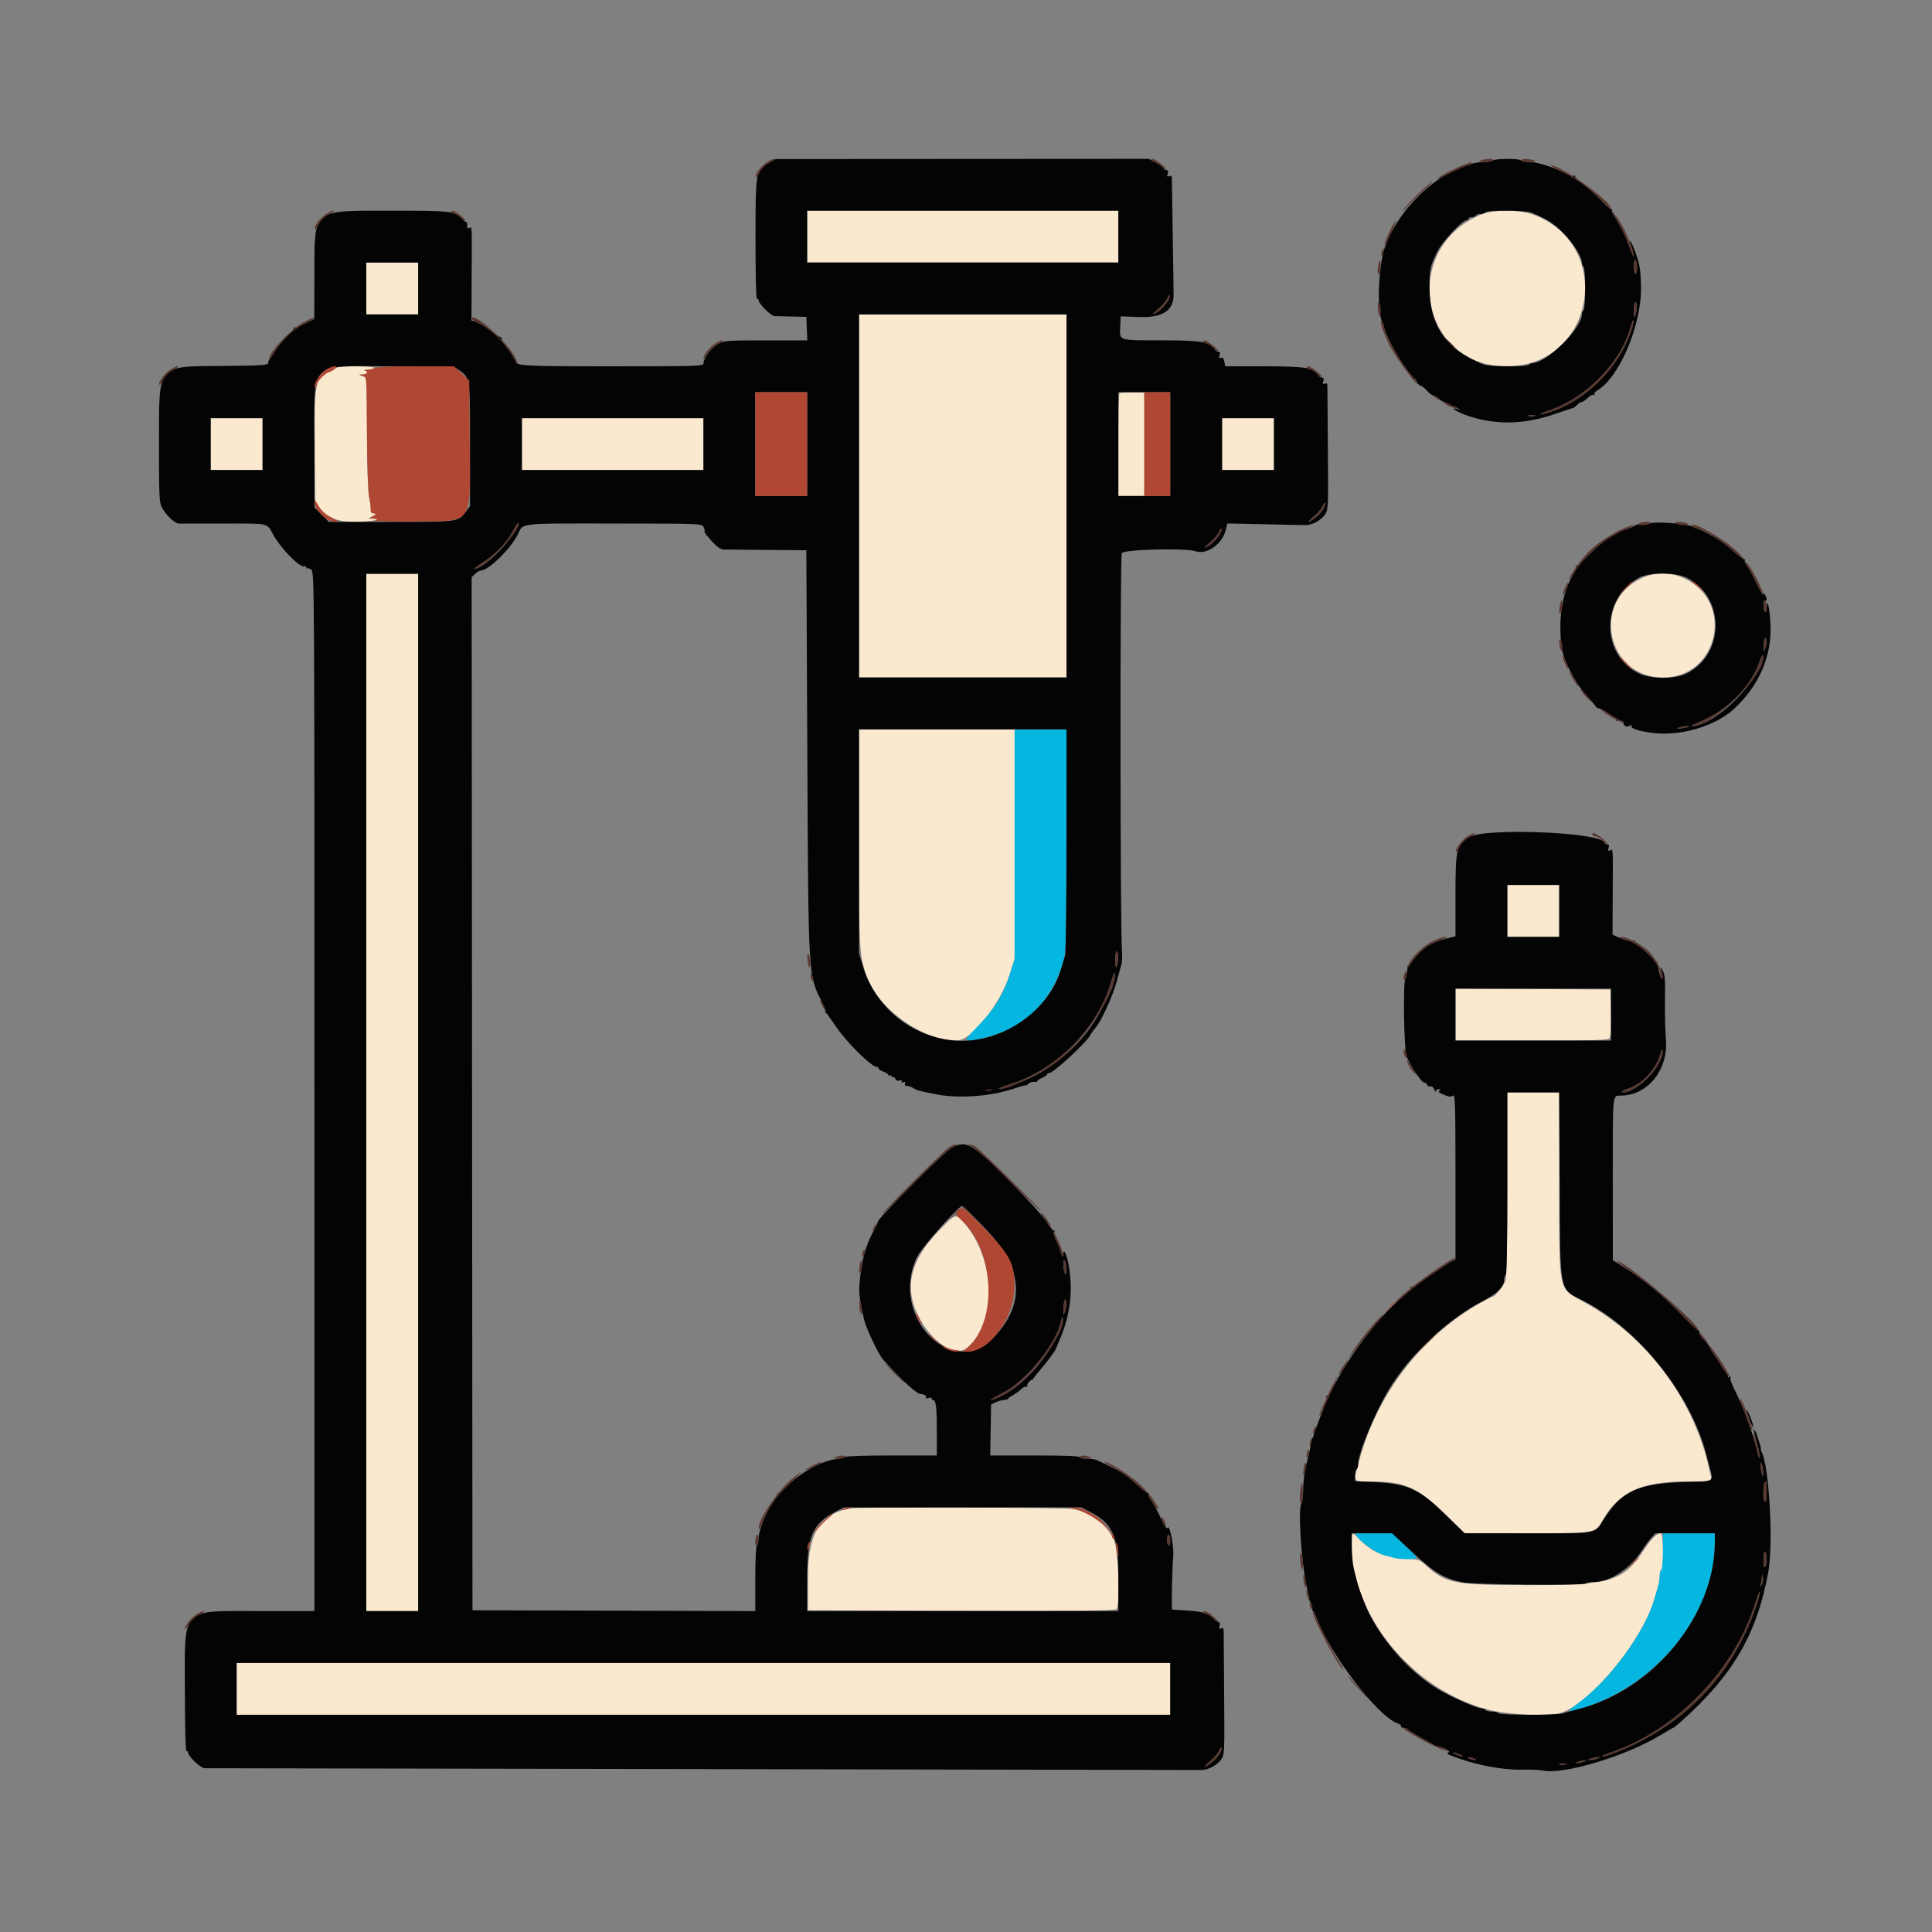 <svg id="svg" version="1.1" xmlns="http://www.w3.org/2000/svg" xmlns:xlink="http://www.w3.org/1999/xlink" width="400" height="400" viewBox="0, 0, 400,400"><rect x="0" y="0" width="400" height="400" fill="#808080" stroke="none"/><g id="svgg"><path id="path0" d="M167.114 48.993 L 167.114 54.362 199.329 54.362 L 231.544 54.362 231.544 48.993 L 231.544 43.624 199.329 43.624 L 167.114 43.624 167.114 48.993 M307.047 44.271 C 289.814 50.919,293.654 75.823,311.913 75.830 C 330.483 75.838,334.506 50.060,316.843 44.233 C 314.390 43.424,309.190 43.444,307.047 44.271 M75.839 59.732 L 75.839 65.101 81.208 65.101 L 86.577 65.101 86.577 59.732 L 86.577 54.362 81.208 54.362 L 75.839 54.362 75.839 59.732 M177.852 102.685 L 177.852 140.268 199.329 140.268 L 220.805 140.268 220.805 102.685 L 220.805 65.101 199.329 65.101 L 177.852 65.101 177.852 102.685 M69.388 76.298 C 69.135 76.551,68.633 76.856,68.273 76.978 C 65.283 77.985,65.040 79.211,65.164 92.644 L 65.268 103.912 66.212 105.149 C 67.847 107.291,69.924 108.083,73.750 108.021 C 76.883 107.971,79.714 107.478,77.349 107.394 L 76.342 107.359 77.181 106.879 C 77.995 106.414,77.986 106.348,77.097 106.242 C 76.867 106.214,76.712 105.893,76.753 105.529 C 76.795 105.164,76.654 104.035,76.440 103.020 C 76.202 101.890,76.024 97.014,75.982 90.436 C 75.897 77.055,75.980 78.223,75.084 77.863 L 74.329 77.559 75.064 77.538 C 75.998 77.511,76.373 76.946,75.591 76.742 C 75.251 76.653,75.427 76.569,76.007 76.544 C 79.225 76.403,77.582 75.849,73.933 75.844 C 70.918 75.840,69.726 75.959,69.388 76.298 M231.767 81.432 C 231.644 81.555,231.544 86.387,231.544 92.170 L 231.544 102.685 234.228 102.685 L 236.913 102.685 236.913 91.946 L 236.913 81.208 234.452 81.208 C 233.098 81.208,231.890 81.309,231.767 81.432 M43.624 91.946 L 43.624 97.315 48.993 97.315 L 54.362 97.315 54.362 91.946 L 54.362 86.577 48.993 86.577 L 43.624 86.577 43.624 91.946 M108.054 91.946 L 108.054 97.315 126.846 97.315 L 145.638 97.315 145.638 91.946 L 145.638 86.577 126.846 86.577 L 108.054 86.577 108.054 91.946 M253.020 91.946 L 253.020 97.315 258.389 97.315 L 263.758 97.315 263.758 91.946 L 263.758 86.577 258.389 86.577 L 253.020 86.577 253.020 91.946 M75.839 226.174 L 75.839 333.557 81.208 333.557 L 86.577 333.557 86.577 226.174 L 86.577 118.792 81.208 118.792 L 75.839 118.792 75.839 226.174 M339.765 119.759 C 329.346 124.761,332.768 140.251,344.295 140.265 C 355.744 140.279,359.193 124.746,348.838 119.805 C 345.862 118.384,342.662 118.368,339.765 119.759 M177.864 173.574 C 177.876 196.599,177.904 197.203,179.163 201.356 C 181.336 208.526,190.619 215.404,198.161 215.431 C 201.119 215.442,207.147 207.853,209.074 201.691 L 210.067 198.517 210.067 174.762 L 210.067 151.007 193.960 151.007 L 177.852 151.007 177.864 173.574 M312.081 188.591 L 312.081 193.960 317.450 193.960 L 322.819 193.960 322.819 188.591 L 322.819 183.221 317.450 183.221 L 312.081 183.221 312.081 188.591 M301.342 210.064 L 301.342 215.436 317.073 215.436 C 330.074 215.436,332.871 215.355,333.190 214.971 C 333.452 214.656,333.546 212.954,333.483 209.686 L 333.389 204.866 317.366 204.779 L 301.342 204.691 301.342 210.064 M312.081 245.084 C 312.081 258.287,311.966 264.338,311.700 265.134 C 311.338 266.219,309.536 268.456,309.024 268.456 C 308.892 268.456,307.676 269.089,306.321 269.863 C 294.161 276.809,285.055 288.723,281.396 302.474 C 280.176 307.057,279.965 306.709,283.977 306.723 C 290.815 306.747,293.511 307.942,299.227 313.483 L 303.319 317.450 316.106 317.450 C 330.683 317.450,330.195 317.535,331.833 314.687 C 335.174 308.873,339.896 306.711,349.257 306.711 L 354.446 306.711 354.202 305.621 C 354.068 305.021,353.834 304.002,353.683 303.356 C 350.386 289.292,340.684 276.541,328.013 269.620 C 322.518 266.619,322.819 268.040,322.819 245.084 L 322.819 226.174 317.450 226.174 L 312.081 226.174 312.081 245.084 M194.326 254.870 C 188.572 260.818,187.186 266.309,189.967 272.148 C 192.630 277.737,197.742 281.158,200.263 279.036 C 206.532 273.761,206.112 260.387,199.447 253.009 C 197.836 251.227,197.858 251.219,194.326 254.870 M175.671 312.317 C 169.514 313.771,167.282 317.637,167.282 326.846 L 167.282 333.389 198.957 333.475 C 223.542 333.541,230.743 333.469,231.127 333.150 C 231.979 332.442,231.561 320.799,230.609 318.752 C 229.172 315.658,225.748 313.079,222.214 312.426 C 220.367 312.084,177.084 311.983,175.671 312.317 M279.866 319.715 C 279.868 334.574,292.353 349.778,307.961 353.926 C 312.183 355.049,320.846 355.426,323.288 354.594 C 329.575 352.452,340.254 339.323,342.582 330.872 C 342.811 330.042,343.139 328.899,343.311 328.332 C 343.483 327.765,343.624 326.830,343.624 326.254 C 343.624 325.679,343.775 325.114,343.960 325.000 C 344.488 324.674,344.398 317.450,343.867 317.450 C 343.026 317.450,341.904 318.543,340.396 320.831 C 336.050 327.428,333.574 328.190,316.500 328.183 C 301.176 328.177,299.311 327.826,295.356 324.202 C 293.975 322.936,293.771 322.860,291.330 322.718 C 286.681 322.446,284.124 321.411,281.550 318.759 C 279.892 317.050,279.866 317.064,279.866 319.715 M48.993 349.664 L 48.993 355.034 145.638 355.034 L 242.282 355.034 242.282 349.664 L 242.282 344.295 145.638 344.295 L 48.993 344.295 48.993 349.664 " stroke="none" fill="#fae8cf" fill-rule="evenodd"></path><path id="path1" d="M210.067 174.762 L 210.067 198.517 209.074 201.691 C 207.744 205.942,205.875 208.970,202.401 212.500 C 199.069 215.885,199.171 216.015,204.173 214.755 C 212.449 212.670,218.216 206.802,220.323 198.322 C 220.687 196.855,220.784 191.808,220.793 173.742 L 220.805 151.007 215.436 151.007 L 210.067 151.007 210.067 174.762 M281.069 318.285 C 281.744 319.315,285.347 321.760,286.539 321.997 C 287.022 322.092,287.880 322.317,288.447 322.495 C 289.732 322.899,293.289 322.922,293.289 322.526 C 293.289 322.365,292.156 321.157,290.771 319.841 L 288.253 317.450 284.387 317.450 L 280.521 317.450 281.069 318.285 M344.295 321.121 C 344.295 323.207,344.150 324.882,343.960 325.000 C 343.775 325.114,343.624 325.679,343.624 326.254 C 343.624 326.830,343.483 327.765,343.311 328.332 C 343.139 328.899,342.811 330.042,342.582 330.872 C 340.658 337.856,333.341 347.829,326.479 352.822 C 324.075 354.572,324.301 354.694,327.856 353.564 C 343.353 348.640,355.033 333.876,355.033 319.211 L 355.034 317.450 349.664 317.450 L 344.295 317.450 344.295 321.121 " stroke="none" fill="#04b6e0" fill-rule="evenodd"></path><path id="path2" d="M159.228 33.705 C 156.432 35.314,156.418 35.391,156.420 49.586 C 156.421 57.230,156.543 62.017,156.734 61.899 C 156.906 61.792,157.047 61.910,157.047 62.161 C 157.047 62.822,159.654 65.434,160.331 65.451 C 160.647 65.459,162.265 65.497,163.926 65.535 L 166.946 65.604 167.045 68.037 L 167.143 70.470 158.603 70.470 C 150.404 70.470,150.007 70.500,148.657 71.221 C 147.257 71.968,145.638 74.145,145.638 75.281 C 145.638 75.795,144.139 75.839,126.824 75.839 C 107.760 75.839,106.414 75.757,106.849 74.621 C 106.971 74.303,106.900 74.212,106.651 74.366 C 106.389 74.528,106.334 74.419,106.483 74.031 C 106.604 73.714,106.577 73.534,106.422 73.629 C 106.156 73.794,103.866 70.593,103.861 70.050 C 103.860 69.912,103.708 69.771,103.523 69.736 C 103.339 69.702,102.300 69.020,101.216 68.222 C 100.131 67.423,98.877 66.678,98.429 66.565 L 97.614 66.361 97.652 57.425 C 97.701 46.031,97.748 46.964,97.145 47.195 C 96.783 47.334,96.664 47.194,96.726 46.702 C 96.773 46.324,96.661 45.983,96.477 45.944 C 96.292 45.904,95.990 45.680,95.805 45.446 C 94.446 43.719,93.689 43.624,81.207 43.624 C 64.390 43.624,65.136 43.004,65.090 57.025 L 65.061 66.048 63.151 66.992 C 62.101 67.511,61.091 67.889,60.906 67.833 C 60.721 67.776,60.669 67.828,60.789 67.948 C 60.910 68.069,60.352 68.772,59.550 69.512 C 58.747 70.252,57.597 71.638,56.993 72.593 C 56.389 73.548,55.814 74.404,55.716 74.497 C 55.617 74.589,55.537 74.891,55.537 75.168 C 55.537 75.601,54.257 75.684,46.392 75.760 C 32.263 75.898,32.951 75.079,32.913 91.821 C 32.891 101.257,32.980 103.835,33.359 104.743 C 34.000 106.275,36.103 108.385,37.013 108.408 C 37.419 108.418,41.602 108.416,46.309 108.403 C 55.830 108.378,55.244 108.250,56.521 110.620 C 58.122 113.591,62.282 117.780,63.118 117.263 C 63.286 117.159,63.423 117.260,63.423 117.486 C 63.423 117.712,63.524 117.796,63.647 117.673 C 63.771 117.549,64.148 117.698,64.486 118.004 C 65.079 118.541,65.101 122.291,65.101 226.059 L 65.101 333.557 53.868 333.557 C 37.183 333.557,38.244 332.421,38.277 350.257 C 38.292 357.895,38.422 362.688,38.613 362.570 C 38.785 362.463,38.926 362.582,38.926 362.832 C 38.926 363.607,41.573 366.108,42.378 366.094 C 43.071 366.082,246.678 366.440,248.777 366.457 C 250.158 366.468,252.064 365.431,252.858 364.237 C 253.523 363.238,253.541 362.822,253.445 350.815 C 253.391 343.999,253.348 338.088,253.351 337.678 C 253.354 337.130,253.213 336.989,252.814 337.142 C 252.383 337.307,252.318 337.202,252.501 336.628 C 252.637 336.197,252.585 335.906,252.372 335.906 C 251.928 335.906,250.474 334.484,250.583 334.156 C 250.627 334.025,250.436 334.004,250.159 334.110 C 249.883 334.216,249.466 334.146,249.234 333.953 C 249.001 333.760,247.455 333.530,245.798 333.441 C 244.141 333.352,242.747 333.267,242.701 333.251 C 242.512 333.185,242.670 324.502,242.898 322.459 C 243.139 320.295,242.121 315.185,241.691 316.399 C 241.602 316.651,240.949 315.627,240.242 314.122 C 239.534 312.616,238.649 310.995,238.274 310.519 C 237.900 310.042,237.675 309.519,237.776 309.357 C 237.877 309.194,237.781 309.060,237.563 309.060 C 237.344 309.060,236.188 308.146,234.994 307.028 C 233.585 305.710,231.919 304.573,230.253 303.793 C 228.840 303.131,227.422 302.460,227.102 302.302 C 226.781 302.143,225.838 302.013,225.005 302.013 C 224.172 302.013,223.490 301.862,223.490 301.678 C 223.490 301.462,220.187 301.342,214.253 301.342 L 205.017 301.342 205.109 296.061 L 205.201 290.780 206.087 290.356 C 206.575 290.122,207.368 289.899,207.849 289.859 C 208.331 289.819,208.725 289.694,208.725 289.581 C 208.725 289.468,209.140 289.161,209.648 288.899 C 210.155 288.637,210.920 288.080,211.347 287.661 C 211.774 287.243,212.288 287.002,212.490 287.126 C 212.691 287.251,212.760 287.198,212.644 287.009 C 212.446 286.690,213.476 285.467,213.786 285.654 C 213.863 285.700,213.892 285.679,213.850 285.607 C 213.809 285.534,214.498 284.628,215.382 283.593 C 216.952 281.754,218.602 279.529,218.644 279.195 C 218.656 279.102,218.934 278.423,219.263 277.685 C 221.633 272.368,222.261 266.980,221.159 261.421 C 220.753 259.373,220.154 258.426,220.101 259.748 C 220.076 260.380,219.967 260.252,219.635 259.200 C 219.397 258.446,218.948 257.338,218.637 256.737 C 218.327 256.136,218.167 255.398,218.282 255.097 C 218.397 254.797,218.384 254.659,218.252 254.790 C 218.120 254.922,217.406 254.087,216.664 252.934 C 215.902 251.750,212.535 248.045,208.916 244.409 C 201.182 236.639,200.078 236.009,197.032 237.635 C 195.405 238.504,180.975 253.020,181.739 253.020 C 181.819 253.020,181.444 253.813,180.905 254.782 C 179.206 257.836,178.320 261.142,177.957 265.772 C 177.800 267.776,177.940 268.884,178.885 273.154 C 179.290 274.983,181.982 280.629,182.886 281.546 C 182.978 281.640,184.111 282.845,185.403 284.226 C 187.618 286.593,189.957 288.590,190.519 288.596 C 191.235 288.603,191.930 289.016,191.741 289.322 C 191.604 289.544,191.787 289.587,192.248 289.440 C 192.645 289.314,192.928 289.336,192.878 289.488 C 192.827 289.640,192.919 289.790,193.083 289.820 C 193.793 289.952,193.950 291.075,193.955 296.057 L 193.960 301.342 184.584 301.342 C 179.427 301.342,175.126 301.474,175.027 301.634 C 174.927 301.795,174.097 301.999,173.181 302.087 C 170.486 302.346,166.094 304.660,163.446 307.216 C 162.204 308.415,161.086 309.321,160.963 309.229 C 160.839 309.136,160.803 309.150,160.882 309.260 C 160.961 309.369,160.519 310.250,159.900 311.217 C 158.359 313.628,157.047 316.972,157.047 318.494 C 157.047 319.190,156.896 319.852,156.711 319.966 C 156.506 320.093,156.376 322.767,156.376 326.867 L 156.376 333.561 127.097 333.475 L 97.819 333.389 97.734 226.440 L 97.650 119.490 98.385 118.806 C 98.789 118.429,99.321 118.121,99.567 118.121 C 101.130 118.121,105.690 113.667,107.184 110.680 C 108.423 108.205,106.903 108.376,127.507 108.395 C 145.090 108.411,145.295 108.419,145.659 109.100 C 145.862 109.479,145.951 109.866,145.858 109.959 C 145.681 110.135,146.892 111.644,148.287 112.985 C 148.729 113.411,149.409 113.765,149.797 113.773 C 150.186 113.781,154.203 113.819,158.725 113.857 L 166.946 113.926 167.146 155.705 C 167.371 202.837,167.309 201.784,170.177 207.466 C 170.712 208.528,171.035 209.398,170.894 209.401 C 170.753 209.404,170.789 209.517,170.973 209.653 C 171.158 209.788,172.064 211.028,172.987 212.408 C 175.287 215.847,180.697 221.170,181.607 220.889 C 181.757 220.843,181.879 220.964,181.879 221.158 C 181.879 221.353,182.332 221.669,182.886 221.862 C 183.440 222.055,183.893 222.358,183.893 222.536 C 183.893 222.713,184.044 222.765,184.228 222.651 C 184.413 222.537,184.564 222.612,184.564 222.819 C 184.564 223.025,184.699 223.110,184.864 223.008 C 185.029 222.906,185.258 223.065,185.372 223.362 C 185.503 223.704,185.823 223.838,186.246 223.727 C 186.670 223.616,186.832 223.684,186.690 223.914 C 186.551 224.140,186.669 224.197,187.008 224.067 C 187.389 223.922,187.494 224.005,187.363 224.346 C 187.241 224.665,187.395 224.832,187.809 224.832 C 188.157 224.832,188.739 225.038,189.103 225.290 C 189.467 225.541,190.218 225.833,190.772 225.939 C 191.326 226.045,192.469 226.282,193.314 226.467 C 198.133 227.522,204.978 227.067,210.009 225.355 C 211.333 224.905,212.416 224.614,212.416 224.708 C 212.416 224.803,212.644 224.652,212.923 224.373 C 213.202 224.094,213.731 223.923,214.098 223.994 C 214.465 224.065,214.765 223.999,214.765 223.847 C 214.765 223.695,215.218 223.384,215.772 223.154 C 216.326 222.925,216.779 222.605,216.779 222.443 C 216.779 222.280,217.002 222.148,217.276 222.148 C 218.098 222.148,224.838 215.940,225.656 214.430 C 225.906 213.968,226.441 213.213,226.845 212.752 C 228.013 211.417,230.430 206.116,231.206 203.188 C 231.597 201.711,232.034 200.120,232.178 199.651 C 232.321 199.182,232.376 198.050,232.300 197.134 C 231.916 192.526,231.872 115.238,232.253 114.525 C 232.671 113.745,245.525 113.421,247.553 114.139 C 249.768 114.925,253.028 112.671,253.734 109.868 L 254.108 108.383 261.702 108.542 C 265.878 108.629,269.726 108.711,270.254 108.723 C 271.621 108.756,273.534 107.723,274.335 106.519 C 274.999 105.520,275.018 105.104,274.922 93.096 C 274.867 86.281,274.825 80.370,274.827 79.960 C 274.831 79.412,274.689 79.270,274.290 79.424 C 273.859 79.589,273.795 79.484,273.977 78.910 C 274.140 78.396,274.065 78.188,273.716 78.188 C 273.447 78.188,273.154 77.999,273.065 77.768 C 272.455 76.185,270.449 75.839,261.873 75.839 L 253.674 75.839 253.478 74.857 C 253.339 74.160,253.135 73.931,252.777 74.069 C 252.387 74.218,252.324 74.098,252.501 73.541 C 252.664 73.027,252.589 72.819,252.240 72.819 C 251.970 72.819,251.677 72.630,251.588 72.399 C 250.984 70.830,248.949 70.470,240.656 70.465 C 231.394 70.459,231.800 70.588,231.930 67.696 L 232.029 65.494 235.760 65.635 C 240.773 65.825,243.087 64.281,242.983 60.817 C 242.955 59.886,242.682 41.668,242.624 36.839 C 242.620 36.447,242.444 36.329,242.075 36.471 C 241.644 36.636,241.580 36.531,241.762 35.957 C 241.926 35.443,241.850 35.235,241.501 35.235 C 241.232 35.235,240.939 35.046,240.850 34.815 C 240.761 34.585,240.051 34.056,239.272 33.641 L 237.856 32.886 199.213 32.909 L 160.570 32.932 159.228 33.705 M309.060 33.221 C 308.784 33.400,308.016 33.549,307.354 33.552 C 299.917 33.584,289.915 42.129,286.726 51.174 C 285.348 55.085,285.028 64.512,286.200 66.701 C 286.407 67.088,286.577 67.597,286.577 67.832 C 286.577 68.746,289.681 74.573,291.087 76.300 C 291.904 77.302,292.469 78.237,292.343 78.377 C 292.217 78.517,292.302 78.523,292.532 78.391 C 292.795 78.239,293.095 78.469,293.341 79.008 C 293.556 79.480,293.909 79.866,294.126 79.866 C 294.343 79.866,294.924 80.319,295.417 80.872 C 295.910 81.426,296.517 81.879,296.766 81.879 C 297.014 81.879,297.584 82.219,298.032 82.634 C 298.480 83.049,299.069 83.389,299.340 83.389 C 299.611 83.389,299.796 83.573,299.752 83.797 C 299.708 84.023,299.882 84.124,300.144 84.023 C 300.403 83.924,301.043 84.085,301.566 84.383 C 302.427 84.873,302.439 84.903,301.694 84.700 C 299.895 84.209,301.855 85.412,304.027 86.131 C 309.802 88.042,315.586 87.903,321.980 85.700 C 323.826 85.064,325.487 84.510,325.671 84.469 C 325.856 84.429,326.251 84.132,326.549 83.809 C 326.848 83.486,327.270 83.221,327.487 83.221 C 327.705 83.221,328.263 82.841,328.728 82.376 C 329.193 81.911,329.738 81.633,329.939 81.757 C 330.140 81.881,330.211 81.831,330.097 81.646 C 329.982 81.461,330.223 81.118,330.632 80.884 C 335.271 78.228,339.942 67.170,339.753 59.288 C 339.664 55.572,339.455 54.442,338.317 51.510 C 337.589 49.634,337.109 49.185,337.738 50.968 C 338.022 51.774,338.246 52.679,338.235 52.978 C 338.225 53.278,337.872 52.542,337.452 51.342 C 336.653 49.058,335.397 46.488,334.264 44.820 C 333.896 44.277,333.671 43.711,333.764 43.561 C 333.856 43.411,333.758 43.289,333.544 43.289 C 333.331 43.289,332.484 42.541,331.662 41.626 C 330.840 40.712,329.231 39.258,328.087 38.394 C 326.943 37.531,326.048 36.682,326.099 36.508 C 326.150 36.334,326.042 36.284,325.859 36.397 C 325.676 36.510,324.883 36.275,324.098 35.874 C 321.529 34.563,318.323 33.557,316.716 33.557 C 315.849 33.557,315.047 33.406,314.933 33.221 C 314.667 32.791,309.726 32.791,309.060 33.221 M231.544 48.993 L 231.544 54.362 199.329 54.362 L 167.114 54.362 167.114 48.993 L 167.114 43.624 199.329 43.624 L 231.544 43.624 231.544 48.993 M317.014 44.007 C 320.218 45.315,321.621 46.205,323.604 48.188 C 325.711 50.295,327.517 53.165,327.517 54.408 C 327.517 54.730,327.668 55.087,327.852 55.201 C 328.048 55.322,328.188 57.212,328.188 59.732 C 328.188 62.251,328.048 64.141,327.852 64.262 C 327.668 64.376,327.517 64.757,327.517 65.109 C 327.517 67.940,320.192 75.168,317.323 75.168 C 317.045 75.168,316.725 75.319,316.611 75.503 C 316.323 75.968,308.318 75.932,307.147 75.461 C 299.397 72.340,295.973 67.442,295.973 59.473 C 295.973 55.659,296.071 55.213,297.609 52.040 C 298.525 50.147,302.717 45.638,303.558 45.638 C 303.816 45.638,304.027 45.487,304.027 45.302 C 304.027 45.117,304.320 44.966,304.678 44.966 C 305.036 44.966,305.423 44.815,305.537 44.631 C 305.651 44.446,306.104 44.295,306.544 44.295 C 306.983 44.295,307.436 44.144,307.550 43.960 C 307.840 43.491,315.847 43.531,317.014 44.007 M338.926 55.389 C 338.926 56.116,338.775 56.711,338.591 56.711 C 338.406 56.711,338.255 56.023,338.255 55.182 C 338.255 54.247,338.386 53.732,338.591 53.859 C 338.775 53.973,338.926 54.662,338.926 55.389 M86.577 59.732 L 86.577 65.101 81.208 65.101 L 75.839 65.101 75.839 59.732 L 75.839 54.362 81.208 54.362 L 86.577 54.362 86.577 59.732 M241.670 62.487 C 241.292 63.100,240.526 63.938,239.968 64.351 C 238.368 65.533,238.324 65.225,239.900 63.877 C 240.686 63.204,241.472 62.277,241.647 61.817 C 241.822 61.357,242.054 61.069,242.162 61.177 C 242.270 61.286,242.049 61.875,241.670 62.487 M338.628 65.112 C 338.337 65.841,338.295 65.757,338.276 64.402 C 338.265 63.556,338.368 62.748,338.507 62.608 C 338.900 62.208,338.996 64.190,338.628 65.112 M220.805 102.685 L 220.805 140.268 199.329 140.268 L 177.852 140.268 177.852 102.685 L 177.852 65.101 199.329 65.101 L 220.805 65.101 220.805 102.685 M337.427 69.298 C 334.627 76.737,327.848 83.216,320.574 85.405 C 318.379 86.066,318.344 85.771,320.532 85.055 C 328.368 82.491,335.737 74.960,337.640 67.572 C 337.871 66.674,338.111 66.182,338.173 66.479 C 338.235 66.775,337.899 68.044,337.427 69.298 M95.001 76.589 C 97.358 78.331,97.315 78.045,97.315 92.122 L 97.315 104.802 96.459 105.925 C 94.819 108.075,94.976 108.054,80.880 108.054 L 68.103 108.054 66.602 106.552 L 65.101 105.051 65.102 92.207 C 65.104 74.265,63.542 75.842,81.306 75.840 C 93.906 75.839,93.993 75.844,95.001 76.589 M167.114 91.946 L 167.114 102.685 161.745 102.685 L 156.376 102.685 156.376 91.946 L 156.376 81.208 161.745 81.208 L 167.114 81.208 167.114 91.946 M242.282 91.946 L 242.282 102.685 236.913 102.685 L 231.544 102.685 231.544 91.946 L 231.544 81.208 236.913 81.208 L 242.282 81.208 242.282 91.946 M317.701 86.137 C 317.378 86.222,316.850 86.222,316.527 86.137 C 316.204 86.053,316.468 85.984,317.114 85.984 C 317.760 85.984,318.024 86.053,317.701 86.137 M54.362 91.946 L 54.362 97.315 48.993 97.315 L 43.624 97.315 43.624 91.946 L 43.624 86.577 48.993 86.577 L 54.362 86.577 54.362 91.946 M145.638 91.946 L 145.638 97.315 126.846 97.315 L 108.054 97.315 108.054 91.946 L 108.054 86.577 126.846 86.577 L 145.638 86.577 145.638 91.946 M263.758 91.946 L 263.758 97.315 258.389 97.315 L 253.020 97.315 253.020 91.946 L 253.020 86.577 258.389 86.577 L 263.758 86.577 263.758 91.946 M274.038 105.283 C 273.758 105.824,273.002 106.668,272.358 107.160 C 270.630 108.478,270.459 108.246,272.114 106.830 C 272.901 106.157,273.687 105.230,273.862 104.770 C 274.037 104.310,274.262 104.016,274.363 104.117 C 274.464 104.218,274.317 104.742,274.038 105.283 M106.493 110.101 C 104.842 113.137,99.850 117.785,98.242 117.785 C 98.071 117.785,99.067 117.025,100.456 116.096 C 103.075 114.344,104.980 112.263,106.380 109.626 C 106.828 108.781,107.252 108.147,107.322 108.217 C 107.392 108.287,107.019 109.135,106.493 110.101 M341.497 108.419 C 341.158 108.624,340.365 108.731,339.735 108.658 C 339.106 108.584,338.591 108.621,338.591 108.739 C 338.591 108.994,335.923 109.895,335.322 109.843 C 335.094 109.824,334.969 109.908,335.045 110.032 C 335.122 110.156,334.382 110.677,333.401 111.190 C 332.397 111.716,330.505 113.267,329.072 114.740 C 327.673 116.178,326.424 117.263,326.297 117.151 C 326.170 117.038,326.159 117.108,326.271 117.306 C 326.383 117.503,326.171 118.166,325.799 118.778 C 323.481 122.588,322.603 127.782,323.271 133.725 C 323.588 136.546,326.006 141.301,328.523 144.052 C 329.354 144.960,330.154 145.914,330.302 146.173 C 330.450 146.432,330.752 146.648,330.973 146.653 C 331.665 146.668,334.896 148.883,334.640 149.167 C 334.506 149.315,334.584 149.329,334.813 149.197 C 335.042 149.065,335.495 149.112,335.819 149.300 C 336.144 149.489,336.290 149.649,336.144 149.654 C 335.999 149.660,336.074 149.875,336.312 150.132 C 336.633 150.479,336.919 150.510,337.416 150.254 C 337.785 150.064,337.975 150.029,337.838 150.176 C 337.352 150.695,338.794 151.259,341.708 151.690 C 347.632 152.565,355.023 150.454,359.046 146.739 C 364.097 142.073,366.758 136.042,366.573 129.675 C 366.477 126.377,365.842 123.202,365.793 125.775 C 365.764 127.271,365.101 126.812,365.101 125.296 C 365.101 124.598,365.237 124.206,365.436 124.329 C 365.863 124.593,365.863 123.815,365.436 123.154 C 365.147 122.707,365.109 122.707,365.097 123.154 C 365.089 123.431,364.489 122.406,363.764 120.877 C 363.039 119.348,362.139 117.707,361.764 117.230 C 361.390 116.754,361.165 116.231,361.266 116.068 C 361.367 115.905,361.271 115.772,361.052 115.772 C 360.834 115.772,359.716 114.892,358.567 113.818 C 356.756 112.124,353.391 110.121,350.503 109.019 C 348.706 108.333,342.343 107.909,341.497 108.419 M252.409 110.809 C 252.030 111.422,251.264 112.260,250.706 112.673 C 249.107 113.855,249.062 113.548,250.638 112.199 C 251.424 111.526,252.211 110.599,252.385 110.139 C 252.560 109.679,252.792 109.391,252.900 109.500 C 253.008 109.608,252.787 110.197,252.409 110.809 M86.577 226.174 L 86.577 333.557 81.208 333.557 L 75.839 333.557 75.839 226.174 L 75.839 118.792 81.208 118.792 L 86.577 118.792 86.577 226.174 M349.182 119.600 C 357.188 123.505,357.191 135.449,349.187 139.437 C 346.740 140.657,341.852 140.648,339.304 139.419 C 331.368 135.590,331.416 123.817,339.385 119.597 C 341.509 118.472,346.873 118.474,349.182 119.600 M365.473 134.241 C 365.151 135.047,365.143 135.042,365.122 134.004 C 365.093 132.534,365.564 131.366,365.703 132.563 C 365.758 133.032,365.654 133.787,365.473 134.241 M363.973 138.673 C 361.343 144.117,353.953 150.397,350.258 150.328 C 350.024 150.323,350.708 149.959,351.779 149.519 C 357.639 147.110,362.435 142.305,364.306 136.971 C 364.651 135.988,364.982 135.421,365.041 135.711 C 365.101 136.001,364.620 137.334,363.973 138.673 M349.636 150.459 C 349.560 150.527,348.893 150.674,348.154 150.786 C 347.219 150.929,347.015 150.899,347.483 150.687 C 348.127 150.395,349.925 150.205,349.636 150.459 M220.805 173.943 C 220.805 186.558,220.670 197.318,220.505 197.853 C 220.339 198.388,219.950 199.685,219.640 200.736 C 217.606 207.637,210.917 213.464,203.188 215.071 C 192.716 217.247,181.906 210.666,178.681 200.150 L 177.852 197.449 177.852 174.228 L 177.852 151.007 199.329 151.007 L 220.805 151.007 220.805 173.943 M304.228 173.293 C 301.540 174.861,301.342 175.685,301.342 185.347 L 301.342 193.830 298.951 194.451 C 296.291 195.141,294.402 196.392,292.747 198.563 C 292.161 199.331,291.628 199.906,291.562 199.841 C 291.497 199.776,291.408 200.199,291.366 200.781 C 291.324 201.363,291.129 202.227,290.933 202.700 C 290.470 203.818,290.677 216.812,291.186 218.585 C 291.642 220.173,294.291 224.161,294.890 224.161 C 295.128 224.161,295.406 224.378,295.508 224.643 C 295.610 224.908,295.906 225.044,296.167 224.944 C 296.455 224.833,296.764 225.071,296.956 225.552 C 297.130 225.987,297.282 226.154,297.294 225.923 C 297.306 225.692,297.580 225.506,297.903 225.508 C 298.329 225.512,298.373 225.588,298.064 225.784 C 297.752 225.982,297.842 226.152,298.400 226.420 C 299.816 227.099,300.419 227.194,300.881 226.810 C 301.271 226.487,301.342 229.074,301.342 243.574 L 301.342 260.721 300.419 261.200 C 299.912 261.464,297.883 262.811,295.910 264.194 C 293.937 265.576,292.214 266.610,292.081 266.491 C 291.948 266.372,291.933 266.440,292.048 266.642 C 292.163 266.844,291.345 267.750,290.230 268.656 C 285.903 272.170,279.921 279.851,276.573 286.190 C 275.679 287.882,274.839 289.156,274.705 289.022 C 274.571 288.888,274.546 289.001,274.651 289.273 C 274.755 289.544,274.334 290.974,273.716 292.450 C 273.098 293.927,272.387 295.842,272.135 296.707 C 271.884 297.571,271.559 298.205,271.413 298.115 C 271.268 298.025,271.234 298.174,271.338 298.445 C 271.442 298.716,271.302 299.818,271.027 300.895 C 270.094 304.549,269.799 306.422,269.799 308.683 C 269.799 309.924,269.640 311.098,269.446 311.293 C 268.711 312.027,269.396 323.275,270.474 328.188 C 270.697 329.203,270.901 330.336,270.926 330.705 C 270.952 331.074,271.101 331.469,271.258 331.584 C 271.414 331.698,271.565 332.189,271.593 332.674 C 271.621 333.159,271.737 333.557,271.850 333.557 C 271.964 333.557,272.326 334.274,272.655 335.151 C 275.454 342.604,285.285 355.375,289.302 356.776 C 289.833 356.961,290.183 357.249,290.080 357.415 C 289.978 357.582,290.195 357.718,290.564 357.718 C 290.934 357.718,291.324 357.861,291.431 358.035 C 291.539 358.209,292.793 358.991,294.219 359.772 C 295.645 360.554,296.888 361.280,296.980 361.385 C 297.072 361.491,297.299 361.580,297.483 361.583 C 298.470 361.599,300.382 362.515,299.966 362.773 C 299.416 363.113,299.431 363.124,301.510 363.885 C 305.872 365.484,311.253 366.475,315.101 366.389 C 316.854 366.350,318.742 366.424,319.295 366.554 C 323.503 367.539,336.517 363.655,343.779 359.247 C 345.164 358.406,346.366 357.718,346.449 357.718 C 346.533 357.718,347.238 357.152,348.015 356.460 C 358.816 346.842,363.797 338.283,366.129 325.336 C 367.175 319.529,366.276 303.494,364.743 300.630 C 364.558 300.284,364.480 300.000,364.571 300.000 C 364.661 300.000,364.521 299.394,364.260 298.653 C 363.999 297.912,363.765 297.195,363.741 297.059 C 363.670 296.653,363.108 295.784,363.097 296.063 C 363.092 296.205,363.395 297.471,363.772 298.875 C 364.148 300.280,364.399 301.599,364.330 301.806 C 364.260 302.012,364.006 301.351,363.766 300.336 C 362.854 296.488,360.942 291.310,359.047 287.558 C 358.488 286.450,358.135 285.375,358.262 285.170 C 358.413 284.926,358.339 284.891,358.049 285.070 C 357.723 285.271,357.663 285.191,357.825 284.769 C 357.947 284.452,357.911 284.277,357.746 284.379 C 357.581 284.481,357.029 283.847,356.520 282.970 C 356.010 282.093,355.253 280.923,354.836 280.369 C 354.420 279.815,354.030 279.161,353.969 278.915 C 353.909 278.669,353.357 277.955,352.743 277.330 C 352.130 276.704,351.723 276.037,351.840 275.847 C 351.957 275.658,351.898 275.503,351.709 275.503 C 351.520 275.503,350.038 274.121,348.417 272.432 C 344.692 268.551,340.586 265.115,336.845 262.751 L 333.926 260.906 333.909 244.407 C 333.891 226.055,333.818 226.848,335.522 226.841 C 341.215 226.817,345.498 221.416,344.900 215.014 C 344.758 213.493,344.675 209.908,344.715 207.047 C 344.779 202.552,344.706 201.709,344.185 200.839 C 343.853 200.285,343.686 200.134,343.814 200.503 C 344.292 201.886,344.394 202.785,344.047 202.571 C 343.732 202.376,343.351 201.036,343.203 199.605 C 343.171 199.295,343.060 199.068,342.957 199.101 C 342.854 199.134,342.186 198.515,341.472 197.726 C 340.758 196.937,339.751 196.041,339.233 195.735 C 338.715 195.429,338.382 195.032,338.493 194.853 C 338.605 194.671,338.520 194.635,338.300 194.771 C 337.901 195.018,336.041 194.561,334.628 193.869 L 333.854 193.490 333.895 185.419 C 333.947 174.995,333.996 175.820,333.351 176.068 C 332.920 176.233,332.855 176.128,333.038 175.554 C 333.201 175.040,333.125 174.832,332.777 174.832 C 332.507 174.832,332.214 174.643,332.125 174.413 C 331.310 172.294,307.574 171.342,304.228 173.293 M322.819 188.591 L 322.819 193.960 317.450 193.960 L 312.081 193.960 312.081 188.591 L 312.081 183.221 317.450 183.221 L 322.819 183.221 322.819 188.591 M231.510 198.070 C 231.442 200.280,230.942 200.975,230.906 198.909 C 230.887 197.824,231.019 196.980,231.208 196.980 C 231.393 196.980,231.529 197.471,231.510 198.070 M230.180 204.106 C 227.297 212.299,221.811 218.717,214.343 222.635 C 211.587 224.081,207.152 225.720,206.840 225.408 C 206.750 225.318,207.703 224.930,208.959 224.545 C 218.696 221.566,227.365 212.814,230.059 203.243 C 230.414 201.981,230.753 201.186,230.812 201.476 C 230.871 201.766,230.587 202.949,230.180 204.106 M333.557 210.067 L 333.557 215.436 317.450 215.436 L 301.342 215.436 301.342 210.067 L 301.342 204.698 317.450 204.698 L 333.557 204.698 333.557 210.067 M343.531 219.898 C 342.117 222.986,337.530 226.662,335.809 226.086 C 335.585 226.011,336.191 225.688,337.154 225.367 C 340.206 224.353,343.083 221.159,343.832 217.953 C 343.995 217.254,344.110 217.126,344.206 217.534 C 344.282 217.857,343.978 218.920,343.531 219.898 M205.285 225.735 C 204.962 225.819,204.434 225.819,204.111 225.735 C 203.788 225.650,204.052 225.581,204.698 225.581 C 205.344 225.581,205.608 225.650,205.285 225.735 M322.909 245.050 C 323.033 268.182,322.731 266.701,327.852 269.331 C 339.300 275.211,350.030 288.642,353.289 301.174 C 353.481 301.913,353.801 303.138,354.000 303.898 C 354.765 306.813,355.013 306.661,349.245 306.820 C 339.260 307.096,335.777 308.653,332.086 314.492 C 330.088 317.651,331.163 317.450,316.284 317.446 L 303.188 317.442 299.313 313.641 C 293.716 308.151,291.474 307.154,283.977 306.821 L 280.537 306.668 280.537 305.535 C 280.537 304.912,280.688 304.309,280.872 304.195 C 281.057 304.081,281.208 303.592,281.208 303.108 C 281.208 300.860,284.522 292.785,287.511 287.752 C 291.732 280.642,299.815 273.024,307.047 269.340 C 309.899 267.887,311.409 266.401,311.409 265.049 C 311.409 264.546,311.560 264.040,311.745 263.926 C 311.962 263.792,312.081 257.099,312.081 244.947 L 312.081 226.174 317.444 226.174 L 322.808 226.174 322.909 245.050 M203.581 253.943 C 211.712 262.229,212.501 269.478,206.047 276.577 C 197.380 286.111,183.988 272.655,189.842 260.295 C 190.767 258.342,198.442 249.664,199.245 249.664 C 199.321 249.664,201.273 251.590,203.581 253.943 M220.777 262.919 C 220.762 263.974,220.696 264.118,220.470 263.591 C 220.049 262.611,220.049 260.423,220.470 261.074 C 220.649 261.351,220.787 262.181,220.777 262.919 M220.507 271.488 C 220.179 272.310,220.177 272.309,220.160 271.309 C 220.133 269.680,220.607 268.312,220.737 269.643 C 220.792 270.203,220.689 271.033,220.507 271.488 M219.351 275.494 C 217.245 280.710,211.934 286.757,207.605 288.870 C 206.345 289.486,205.251 289.926,205.174 289.850 C 205.098 289.773,206.169 289.135,207.554 288.432 C 212.493 285.925,218.694 278.292,219.693 273.490 C 219.828 272.836,219.990 272.567,220.056 272.884 C 220.122 273.196,219.805 274.371,219.351 275.494 M362.186 293.844 C 362.570 294.888,362.935 295.591,362.997 295.406 C 363.112 295.061,361.880 291.946,361.628 291.946 C 361.550 291.946,361.801 292.800,362.186 293.844 M365.044 304.866 C 365.034 305.847,365.027 305.852,364.765 305.034 C 364.371 303.803,364.371 302.271,364.765 303.188 C 364.924 303.557,365.049 304.312,365.044 304.866 M365.772 308.912 C 365.772 310.294,365.647 311.036,365.436 310.906 C 364.837 310.536,365.041 306.711,365.660 306.711 C 365.721 306.711,365.772 307.702,365.772 308.912 M225.431 312.884 C 230.427 315.422,231.544 317.941,231.544 326.667 L 231.544 333.557 199.329 333.557 L 167.114 333.557 167.117 326.762 C 167.122 317.933,168.185 315.489,173.142 312.905 L 174.664 312.112 199.256 312.096 L 223.848 312.081 225.431 312.884 M292.343 321.306 C 296.991 325.642,298.972 326.832,302.852 327.616 C 305.189 328.088,327.868 328.307,328.314 327.861 C 328.503 327.672,329.370 327.517,330.241 327.517 C 333.316 327.517,337.512 324.734,339.853 321.141 C 340.514 320.126,341.435 318.880,341.899 318.372 L 342.743 317.450 348.888 317.450 L 355.034 317.450 355.034 319.359 C 355.034 334.373,342.354 349.882,326.846 353.839 C 325.646 354.145,324.201 354.539,323.634 354.715 C 322.238 355.147,310.503 355.132,310.235 354.698 C 310.121 354.513,309.517 354.362,308.893 354.362 C 308.268 354.362,307.664 354.211,307.550 354.027 C 307.436 353.842,307.052 353.691,306.697 353.691 C 305.768 353.691,300.385 351.313,297.733 349.731 C 291.338 345.915,284.858 338.241,282.376 331.544 C 282.069 330.713,281.697 329.732,281.551 329.362 C 281.404 328.993,281.128 328.087,280.937 327.349 C 280.746 326.611,280.427 325.385,280.228 324.625 C 280.029 323.866,279.866 321.940,279.866 320.347 L 279.866 317.450 284.037 317.450 L 288.209 317.450 292.343 321.306 M242.282 318.980 C 242.282 319.690,242.146 320.090,241.946 319.966 C 241.762 319.852,241.611 319.315,241.611 318.772 C 241.611 318.229,241.762 317.785,241.946 317.785 C 242.131 317.785,242.282 318.323,242.282 318.980 M365.748 322.587 C 365.701 324.708,365.149 325.119,365.124 323.051 C 365.110 321.831,365.226 321.179,365.436 321.309 C 365.621 321.423,365.761 321.998,365.748 322.587 M364.763 328.095 C 364.435 328.610,364.409 328.576,364.570 327.852 C 364.672 327.391,364.781 326.711,364.811 326.342 C 364.847 325.905,364.914 325.990,365.005 326.585 C 365.081 327.088,364.973 327.768,364.763 328.095 M363.398 333.075 C 358.489 347.013,348.599 357.243,334.696 362.766 C 333.284 363.327,331.959 363.729,331.752 363.660 C 331.545 363.590,332.206 363.260,333.221 362.926 C 346.727 358.483,358.968 345.988,363.303 332.218 C 363.830 330.544,364.305 329.377,364.358 329.625 C 364.411 329.873,363.979 331.426,363.398 333.075 M242.282 349.664 L 242.282 355.034 145.638 355.034 L 48.993 355.034 48.993 349.664 L 48.993 344.295 145.638 344.295 L 242.282 344.295 242.282 349.664 M252.561 363.001 C 252.282 363.542,251.526 364.386,250.881 364.878 C 249.153 366.196,248.983 365.965,250.638 364.548 C 251.424 363.875,252.211 362.948,252.385 362.488 C 252.560 362.028,252.786 361.734,252.886 361.835 C 252.987 361.936,252.841 362.461,252.561 363.001 M302.685 363.479 C 303.034 363.696,302.932 363.722,302.349 363.566 C 301.888 363.443,301.284 363.202,301.007 363.031 C 300.657 362.814,300.759 362.788,301.342 362.944 C 301.804 363.067,302.408 363.308,302.685 363.479 M305.201 364.094 C 305.624 364.276,305.686 364.382,305.369 364.382 C 305.092 364.382,304.564 364.253,304.195 364.094 C 303.772 363.912,303.710 363.806,304.027 363.806 C 304.304 363.806,304.832 363.935,305.201 364.094 M330.705 364.094 C 330.336 364.253,329.732 364.382,329.362 364.382 L 328.691 364.382 329.362 364.094 C 329.732 363.935,330.336 363.806,330.705 363.806 L 331.376 363.806 330.705 364.094 M327.852 364.765 C 326.705 365.133,325.823 365.133,326.678 364.765 C 327.047 364.606,327.651 364.481,328.020 364.487 C 328.560 364.494,328.527 364.549,327.852 364.765 M324.077 365.332 C 323.754 365.416,323.226 365.416,322.903 365.332 C 322.580 365.248,322.844 365.179,323.490 365.179 C 324.136 365.179,324.400 365.248,324.077 365.332 " stroke="none" fill="#040404" fill-rule="evenodd"></path><path id="path3" d="M158.855 33.525 C 157.647 34.262,156.262 36.067,156.457 36.651 C 156.530 36.871,156.881 36.466,157.238 35.750 C 157.610 35.004,158.364 34.199,159.006 33.862 C 160.273 33.197,160.657 32.885,160.207 32.887 C 160.038 32.888,159.429 33.175,158.855 33.525 M238.423 33.221 C 238.537 33.406,238.826 33.557,239.065 33.557 C 239.304 33.557,239.916 33.943,240.425 34.415 C 240.933 34.886,241.416 35.206,241.498 35.124 C 241.722 34.899,239.172 32.886,238.662 32.886 C 238.416 32.886,238.309 33.037,238.423 33.221 M306.544 33.221 C 306.016 33.448,306.160 33.514,307.215 33.528 C 307.953 33.538,308.784 33.400,309.060 33.221 C 309.712 32.801,307.523 32.801,306.544 33.221 M314.933 33.221 C 315.047 33.406,315.849 33.546,316.714 33.533 C 317.903 33.516,318.124 33.439,317.617 33.221 C 316.664 32.812,314.680 32.812,314.933 33.221 M303.222 34.084 C 301.346 34.771,298.628 36.149,297.651 36.909 C 297.190 37.267,298.312 36.811,300.146 35.894 C 301.980 34.978,303.754 34.228,304.089 34.228 C 304.424 34.228,304.698 34.077,304.698 33.893 C 304.698 33.708,304.660 33.568,304.614 33.581 C 304.568 33.594,303.942 33.820,303.222 34.084 M323.322 35.529 C 326.491 37.044,329.571 39.301,331.704 41.673 C 332.549 42.613,333.320 43.302,333.417 43.205 C 334.364 42.258,323.246 34.190,321.061 34.237 C 320.828 34.243,321.846 34.824,323.322 35.529 M293.770 39.998 C 292.372 41.325,290.922 42.873,290.547 43.437 C 290.172 44.001,290.571 43.673,291.435 42.707 C 292.298 41.741,293.861 40.195,294.908 39.272 C 295.955 38.349,296.699 37.591,296.561 37.589 C 296.424 37.586,295.167 38.670,293.770 39.998 M67.580 44.263 C 66.372 45.000,64.987 46.806,65.181 47.390 C 65.255 47.610,65.606 47.204,65.963 46.489 C 66.334 45.742,67.088 44.937,67.731 44.600 C 68.998 43.935,69.382 43.624,68.932 43.625 C 68.763 43.626,68.154 43.913,67.580 44.263 M93.456 43.960 C 93.570 44.144,93.859 44.295,94.098 44.295 C 94.337 44.295,94.932 44.666,95.421 45.118 C 95.909 45.571,96.309 45.805,96.309 45.639 C 96.309 45.241,94.180 43.624,93.657 43.624 C 93.432 43.624,93.342 43.775,93.456 43.960 M334.210 44.631 C 335.597 46.907,336.697 49.184,337.452 51.342 C 337.872 52.542,338.225 53.263,338.235 52.944 C 338.285 51.487,335.848 46.122,334.383 44.463 L 333.494 43.456 334.210 44.631 M288.524 46.393 C 287.740 47.629,286.535 50.379,286.644 50.685 C 286.700 50.841,287.300 49.770,287.978 48.303 C 289.228 45.602,289.393 45.023,288.524 46.393 M286.074 52.013 C 285.948 52.410,285.920 52.811,286.013 52.903 C 286.105 52.995,286.283 52.746,286.409 52.349 C 286.535 51.952,286.563 51.552,286.471 51.459 C 286.378 51.367,286.200 51.616,286.074 52.013 M285.491 54.362 C 285.092 55.716,285.172 57.358,285.601 56.622 C 285.790 56.296,285.899 55.465,285.842 54.776 C 285.748 53.646,285.714 53.606,285.491 54.362 M338.255 55.182 C 338.255 56.023,338.406 56.711,338.591 56.711 C 338.775 56.711,338.926 56.116,338.926 55.389 C 338.926 54.662,338.775 53.973,338.591 53.859 C 338.386 53.732,338.255 54.247,338.255 55.182 M241.647 61.817 C 241.472 62.277,240.686 63.204,239.900 63.877 C 238.324 65.225,238.368 65.533,239.968 64.351 C 241.068 63.537,242.480 61.495,242.162 61.177 C 242.054 61.069,241.822 61.357,241.647 61.817 M285.264 63.423 C 285.292 65.226,285.854 66.301,285.877 64.597 C 285.887 63.859,285.749 63.029,285.570 62.752 C 285.328 62.376,285.250 62.546,285.264 63.423 M338.507 62.608 C 338.368 62.748,338.265 63.556,338.276 64.402 C 338.295 65.757,338.337 65.841,338.628 65.112 C 338.996 64.190,338.900 62.208,338.507 62.608 M63.048 66.610 C 60.342 68.020,55.705 72.857,55.705 74.271 C 55.705 74.452,56.282 73.708,56.987 72.616 C 58.546 70.205,60.883 68.092,63.298 66.910 C 64.984 66.086,65.447 65.750,64.849 65.787 C 64.711 65.796,63.900 66.166,63.048 66.610 M97.665 66.004 C 97.672 66.153,98.443 66.634,99.378 67.073 C 101.534 68.085,104.586 71.081,106.001 73.574 C 107.432 76.094,107.726 76.073,106.379 73.546 C 104.746 70.483,97.577 64.278,97.665 66.004 M337.640 67.572 C 335.737 74.960,328.368 82.491,320.532 85.055 C 318.344 85.771,318.379 86.066,320.574 85.405 C 327.848 83.216,334.627 76.737,337.427 69.298 C 337.899 68.044,338.235 66.775,338.173 66.479 C 338.111 66.182,337.871 66.674,337.640 67.572 M285.911 66.821 C 285.906 67.351,286.408 68.708,287.508 71.141 C 288.602 73.563,293.620 80.394,293.623 79.468 C 293.624 79.341,292.790 78.284,291.770 77.119 C 290.024 75.123,286.580 68.941,286.571 67.785 C 286.569 67.508,286.421 67.055,286.242 66.779 C 285.959 66.341,285.916 66.346,285.911 66.821 M300.336 71.309 C 300.962 71.955,301.549 72.483,301.642 72.483 C 301.734 72.483,301.297 71.955,300.671 71.309 C 300.045 70.663,299.457 70.134,299.365 70.134 C 299.273 70.134,299.709 70.663,300.336 71.309 M148.117 71.109 C 146.983 71.800,145.636 73.490,145.641 74.213 C 145.643 74.461,146.018 74.041,146.474 73.279 C 146.953 72.480,147.804 71.657,148.485 71.334 C 149.606 70.802,149.964 70.468,149.413 70.471 C 149.274 70.472,148.691 70.759,148.117 71.109 M249.161 70.805 C 249.275 70.990,249.564 71.141,249.803 71.141 C 250.042 71.141,250.654 71.527,251.163 71.998 C 251.672 72.470,252.155 72.789,252.236 72.708 C 252.461 72.483,249.910 70.470,249.400 70.470 C 249.155 70.470,249.047 70.621,249.161 70.805 M35.365 76.478 C 34.157 77.215,32.772 79.020,32.967 79.604 C 33.040 79.824,33.392 79.419,33.748 78.703 C 34.120 77.957,34.874 77.152,35.516 76.815 C 36.783 76.150,37.167 75.838,36.717 75.840 C 36.548 75.841,35.940 76.128,35.365 76.478 M270.638 76.174 C 270.752 76.359,271.041 76.510,271.280 76.510 C 271.519 76.510,272.130 76.896,272.639 77.368 C 273.148 77.839,273.631 78.159,273.712 78.077 C 273.937 77.852,271.387 75.839,270.877 75.839 C 270.631 75.839,270.524 75.990,270.638 76.174 M296.980 82.231 C 298.144 83.021,298.807 83.251,297.987 82.580 C 297.525 82.203,296.997 81.893,296.812 81.892 C 296.628 81.891,296.703 82.043,296.980 82.231 M298.993 83.381 C 298.993 83.609,300.689 84.440,301.678 84.696 C 302.139 84.816,301.771 84.533,300.860 84.068 C 299.105 83.171,298.993 83.130,298.993 83.381 M316.527 86.137 C 316.850 86.222,317.378 86.222,317.701 86.137 C 318.024 86.053,317.760 85.984,317.114 85.984 C 316.468 85.984,316.204 86.053,316.527 86.137 M273.862 104.770 C 273.687 105.230,272.901 106.157,272.114 106.830 C 270.459 108.246,270.630 108.478,272.358 107.160 C 273.523 106.271,274.712 104.466,274.363 104.117 C 274.262 104.016,274.037 104.310,273.862 104.770 M106.380 109.626 C 104.980 112.263,103.075 114.344,100.456 116.096 C 99.067 117.025,98.071 117.785,98.242 117.785 C 100.278 117.785,108.366 109.261,107.322 108.217 C 107.252 108.147,106.828 108.781,106.380 109.626 M339.262 108.389 C 338.884 108.633,339.052 108.715,339.933 108.715 C 340.579 108.715,341.334 108.568,341.611 108.389 C 341.988 108.145,341.820 108.064,340.940 108.064 C 340.294 108.064,339.539 108.210,339.262 108.389 M346.980 108.389 C 347.257 108.568,348.012 108.715,348.658 108.715 C 349.538 108.715,349.706 108.633,349.329 108.389 C 349.052 108.210,348.297 108.064,347.651 108.064 C 346.770 108.064,346.602 108.145,346.980 108.389 M335.115 109.903 C 332.474 111.242,330.162 112.879,328.641 114.487 C 327.323 115.881,324.831 119.450,324.835 119.938 C 324.837 120.138,325.419 119.396,326.129 118.289 C 328.653 114.349,333.016 110.889,337.580 109.206 C 338.341 108.926,338.521 108.766,338.087 108.755 C 337.718 108.745,336.381 109.262,335.115 109.903 M350.503 109.060 C 350.617 109.245,350.944 109.396,351.229 109.396 C 352.317 109.396,356.610 111.987,358.589 113.839 C 360.955 116.051,361.870 116.452,359.884 114.405 C 357.308 111.752,349.372 107.230,350.503 109.060 M252.385 110.139 C 252.211 110.599,251.424 111.526,250.638 112.199 C 249.062 113.548,249.107 113.855,250.706 112.673 C 251.806 111.859,253.218 109.818,252.900 109.500 C 252.792 109.391,252.560 109.679,252.385 110.139 M361.517 116.779 C 361.841 117.240,362.776 118.977,363.596 120.638 C 364.416 122.299,365.090 123.442,365.094 123.179 C 365.106 122.340,362.502 117.294,361.700 116.604 L 360.929 115.940 361.517 116.779 M324.013 121.649 C 323.256 123.460,323.415 123.933,324.192 122.183 C 324.552 121.371,324.776 120.638,324.691 120.552 C 324.606 120.467,324.301 120.961,324.013 121.649 M323.075 124.832 C 322.676 126.186,322.752 127.499,323.185 126.755 C 323.376 126.428,323.484 125.673,323.427 125.077 C 323.327 124.039,323.312 124.028,323.075 124.832 M365.101 125.296 C 365.101 125.942,365.252 126.564,365.436 126.678 C 365.636 126.801,365.772 126.408,365.772 125.711 C 365.772 125.065,365.621 124.443,365.436 124.329 C 365.237 124.206,365.101 124.598,365.101 125.296 M365.352 132.326 C 365.214 132.664,365.110 133.419,365.122 134.004 C 365.143 135.042,365.151 135.047,365.473 134.241 C 365.654 133.787,365.758 133.032,365.703 132.563 C 365.618 131.834,365.568 131.800,365.352 132.326 M322.829 133.054 C 322.829 133.607,322.975 134.287,323.154 134.564 C 323.404 134.950,323.480 134.833,323.480 134.060 C 323.480 133.507,323.333 132.827,323.154 132.550 C 322.905 132.164,322.829 132.281,322.829 133.054 M364.306 136.971 C 362.435 142.305,357.639 147.110,351.779 149.519 C 350.708 149.959,350.024 150.323,350.258 150.328 C 354.761 150.412,365.815 139.482,365.041 135.711 C 364.982 135.421,364.651 135.988,364.306 136.971 M323.514 135.781 C 323.480 136.320,324.505 138.694,324.691 138.508 C 324.776 138.423,324.552 137.689,324.192 136.878 C 323.832 136.066,323.527 135.573,323.514 135.781 M324.839 139.011 C 324.835 139.150,325.282 139.981,325.833 140.857 C 326.383 141.733,326.836 142.336,326.839 142.197 C 326.843 142.058,326.395 141.227,325.845 140.351 C 325.295 139.475,324.842 138.872,324.839 139.011 M327.444 143.121 C 327.638 143.490,328.371 144.320,329.071 144.966 C 330.229 146.033,329.242 144.764,327.246 142.617 C 327.161 142.525,327.249 142.752,327.444 143.121 M331.876 147.314 C 332.711 148.057,335.650 149.670,336.147 149.658 C 336.291 149.655,335.654 149.233,334.732 148.721 C 333.809 148.209,332.601 147.515,332.047 147.180 L 331.040 146.571 331.876 147.314 M347.483 150.687 C 347.015 150.899,347.219 150.929,348.154 150.786 C 348.893 150.674,349.560 150.527,349.636 150.459 C 349.925 150.205,348.127 150.395,347.483 150.687 M303.675 173.239 C 302.577 173.980,301.098 176.042,301.429 176.373 C 301.521 176.465,301.887 175.981,302.241 175.298 C 302.596 174.614,303.383 173.789,303.990 173.463 C 305.276 172.773,305.616 172.483,305.139 172.483 C 304.951 172.483,304.292 172.823,303.675 173.239 M329.698 172.819 C 329.812 173.003,330.101 173.154,330.340 173.154 C 330.579 173.154,331.191 173.540,331.700 174.012 C 332.209 174.484,332.691 174.803,332.773 174.722 C 332.998 174.497,330.447 172.483,329.937 172.483 C 329.692 172.483,329.584 172.634,329.698 172.819 M296.812 194.756 C 295.004 195.608,292.930 197.458,291.912 199.128 C 290.893 200.799,291.181 200.952,292.229 199.298 C 293.631 197.088,295.803 195.381,298.141 194.653 C 299.415 194.257,299.856 194.012,299.329 193.994 C 298.867 193.979,297.735 194.322,296.812 194.756 M336.757 194.640 C 339.914 195.641,343.624 199.378,343.624 201.556 C 343.624 201.970,343.775 202.403,343.960 202.517 C 345.105 203.224,343.465 199.376,341.785 197.414 C 340.460 195.866,337.065 193.952,335.691 193.979 C 334.978 193.993,335.252 194.162,336.757 194.640 M230.906 198.909 C 230.931 200.382,231.003 200.640,231.208 200.000 C 231.598 198.782,231.598 196.980,231.208 196.980 C 231.019 196.980,230.887 197.824,230.906 198.909 M167.153 198.154 C 167.203 199.943,167.713 201.095,167.747 199.497 C 167.762 198.758,167.629 197.928,167.450 197.651 C 167.202 197.268,167.131 197.388,167.153 198.154 M230.059 203.243 C 227.365 212.814,218.696 221.566,208.959 224.545 C 207.703 224.930,206.750 225.318,206.840 225.408 C 207.510 226.078,215.788 222.201,219.053 219.688 C 224.643 215.387,231.487 204.786,230.812 201.476 C 230.753 201.186,230.414 201.981,230.059 203.243 M290.846 201.454 C 290.444 202.474,290.540 203.333,290.972 202.590 C 291.164 202.261,291.268 201.733,291.204 201.416 C 291.098 200.889,291.067 200.892,290.846 201.454 M167.814 201.846 C 167.804 202.215,167.942 202.743,168.121 203.020 C 168.552 203.687,168.552 202.849,168.121 201.846 L 167.832 201.174 167.814 201.846 M169.799 207.176 C 169.799 207.536,170.797 209.396,170.990 209.396 C 171.083 209.396,170.909 208.905,170.604 208.305 C 169.981 207.081,169.799 206.825,169.799 207.176 M290.614 217.617 C 290.614 217.987,290.761 218.515,290.940 218.792 C 291.209 219.209,291.265 219.180,291.265 218.624 C 291.265 218.255,291.119 217.727,290.940 217.450 C 290.670 217.033,290.614 217.062,290.614 217.617 M343.832 217.953 C 343.083 221.159,340.206 224.353,337.154 225.367 C 336.191 225.688,335.585 226.011,335.809 226.086 C 338.191 226.883,344.820 220.132,344.206 217.534 C 344.110 217.126,343.995 217.254,343.832 217.953 M291.285 219.564 C 291.266 220.061,292.233 221.689,292.834 222.172 C 293.321 222.563,293.304 222.466,292.739 221.644 C 292.359 221.091,291.879 220.336,291.672 219.966 C 291.465 219.597,291.291 219.416,291.285 219.564 M204.111 225.735 C 204.434 225.819,204.962 225.819,205.285 225.735 C 205.608 225.650,205.344 225.581,204.698 225.581 C 204.052 225.581,203.788 225.650,204.111 225.735 M196.477 237.544 C 195.452 238.184,182.550 251.072,182.550 251.455 C 182.550 251.571,185.504 248.661,189.113 244.989 C 192.722 241.318,196.196 238.067,196.831 237.765 C 197.931 237.243,198.283 236.911,197.735 236.914 C 197.596 236.915,197.030 237.198,196.477 237.544 M201.342 237.470 C 202.024 237.762,205.177 240.637,208.859 244.322 C 212.347 247.814,215.290 250.671,215.399 250.671 C 215.803 250.671,202.820 237.857,201.946 237.394 C 201.448 237.129,200.844 236.925,200.604 236.940 C 200.364 236.955,200.696 237.194,201.342 237.470 M199.023 249.748 C 199.101 249.794,199.692 250.285,200.337 250.839 L 201.510 251.846 200.524 250.755 C 199.982 250.155,199.391 249.664,199.210 249.664 C 199.029 249.664,198.945 249.702,199.023 249.748 M197.462 251.426 L 196.477 252.517 197.567 251.531 C 198.167 250.989,198.658 250.498,198.658 250.441 C 198.658 250.181,198.381 250.410,197.462 251.426 M215.904 251.762 C 216.206 252.177,216.626 252.857,216.838 253.272 C 217.049 253.687,217.356 254.027,217.520 254.027 C 217.683 254.027,217.350 253.347,216.779 252.517 C 216.207 251.686,215.653 251.007,215.547 251.007 C 215.441 251.007,215.602 251.346,215.904 251.762 M181.052 253.888 C 180.739 254.366,180.541 254.814,180.612 254.885 C 180.682 254.955,181.005 254.565,181.329 254.017 C 182.052 252.792,181.836 252.692,181.052 253.888 M218.000 255.034 C 218.113 255.495,218.430 256.313,218.704 256.851 C 218.978 257.389,219.397 258.446,219.635 259.200 C 219.968 260.255,220.073 260.377,220.088 259.732 C 220.099 259.270,219.588 257.836,218.951 256.544 C 218.315 255.252,217.887 254.572,218.000 255.034 M178.747 258.949 C 178.624 259.072,178.533 259.487,178.545 259.871 C 178.564 260.514,178.592 260.506,178.888 259.767 C 179.216 258.945,179.148 258.548,178.747 258.949 M297.819 262.478 C 293.627 265.309,288.926 269.108,288.926 269.665 C 288.926 269.776,289.949 268.961,291.199 267.853 C 292.449 266.745,295.205 264.671,297.323 263.246 C 301.659 260.327,301.566 260.396,301.147 260.421 C 300.977 260.430,299.480 261.356,297.819 262.478 M178.109 261.409 C 177.710 262.763,177.785 264.076,178.219 263.332 C 178.409 263.005,178.518 262.250,178.460 261.654 C 178.360 260.616,178.345 260.606,178.109 261.409 M220.163 261.745 C 220.191 263.548,220.753 264.623,220.777 262.919 C 220.787 262.181,220.649 261.351,220.470 261.074 C 220.227 260.698,220.149 260.868,220.163 261.745 M337.251 262.972 C 341.149 265.568,344.550 268.446,348.273 272.298 C 350.000 274.084,351.483 275.474,351.570 275.387 C 352.378 274.580,336.512 261.074,334.756 261.074 C 334.561 261.074,335.684 261.928,337.251 262.972 M220.390 269.463 C 219.982 270.852,220.080 272.559,220.507 271.488 C 220.689 271.033,220.792 270.203,220.737 269.643 C 220.639 268.642,220.633 268.639,220.390 269.463 M177.909 269.966 C 177.925 271.569,178.454 273.002,178.466 271.477 C 178.472 270.831,178.347 270.000,178.188 269.631 C 177.943 269.061,177.901 269.112,177.909 269.966 M284.165 274.419 C 282.177 276.772,280.762 278.656,279.697 280.369 C 278.791 281.827,279.537 281.002,281.064 278.859 C 281.786 277.844,283.328 275.919,284.490 274.581 C 285.651 273.242,286.483 272.151,286.338 272.154 C 286.193 272.158,285.215 273.177,284.165 274.419 M219.693 273.490 C 218.694 278.292,212.493 285.925,207.554 288.432 C 206.169 289.135,205.098 289.773,205.174 289.850 C 205.251 289.926,206.345 289.486,207.605 288.870 C 212.772 286.349,220.738 276.120,220.056 272.884 C 219.990 272.567,219.828 272.836,219.693 273.490 M294.791 278.607 L 292.114 281.376 294.883 278.699 C 297.454 276.213,297.804 275.839,297.559 275.839 C 297.509 275.839,296.263 277.085,294.791 278.607 M351.949 276.389 C 352.135 276.737,352.631 277.321,353.052 277.688 L 353.818 278.356 353.068 277.275 C 352.193 276.016,351.422 275.405,351.949 276.389 M204.845 277.601 L 203.859 278.691 204.950 277.706 C 205.549 277.164,206.040 276.673,206.040 276.615 C 206.040 276.356,205.763 276.584,204.845 277.601 M353.871 278.891 C 354.026 279.150,354.703 280.193,355.375 281.208 C 356.047 282.223,356.922 283.582,357.319 284.228 C 358.138 285.558,358.305 285.353,357.567 283.925 C 356.789 282.420,354.407 278.926,353.979 278.662 C 353.712 278.497,353.678 278.570,353.871 278.891 M278.065 282.879 C 277.226 284.146,276.858 285.063,277.463 284.379 C 277.929 283.852,279.261 281.544,279.099 281.544 C 279.016 281.544,278.551 282.144,278.065 282.879 M185.067 284.228 C 186.163 285.336,187.135 286.242,187.227 286.242 C 187.320 286.242,186.499 285.336,185.403 284.228 C 184.307 283.121,183.335 282.215,183.242 282.215 C 183.150 282.215,183.971 283.121,185.067 284.228 M274.980 288.726 C 273.976 290.830,273.165 292.756,273.177 293.004 C 273.190 293.253,273.368 293.079,273.573 292.617 C 273.779 292.156,274.664 290.231,275.541 288.339 C 276.417 286.447,277.061 284.899,276.970 284.899 C 276.880 284.899,275.984 286.621,274.980 288.726 M360.785 291.359 C 361.174 292.328,361.751 293.838,362.067 294.714 C 362.382 295.591,362.724 296.224,362.826 296.123 C 363.065 295.884,360.658 289.597,360.327 289.597 C 360.189 289.597,360.395 290.390,360.785 291.359 M271.980 295.973 C 271.854 296.370,271.826 296.770,271.919 296.863 C 272.011 296.955,272.189 296.706,272.315 296.309 C 272.441 295.912,272.469 295.512,272.377 295.419 C 272.284 295.327,272.106 295.576,271.980 295.973 M363.507 299.345 C 363.879 300.825,364.251 301.968,364.335 301.884 C 364.544 301.675,363.387 296.998,363.079 296.807 C 362.943 296.723,363.135 297.865,363.507 299.345 M271.350 298.167 C 271.235 298.467,271.154 298.965,271.170 299.272 C 271.186 299.580,271.332 299.387,271.494 298.842 C 271.811 297.783,271.699 297.259,271.350 298.167 M270.699 300.464 C 270.573 300.793,270.479 301.314,270.491 301.621 C 270.505 301.992,270.622 301.908,270.836 301.371 C 271.014 300.925,271.108 300.405,271.044 300.214 C 270.981 300.022,270.825 300.135,270.699 300.464 M172.987 301.678 C 172.446 301.910,172.556 301.971,173.554 301.990 C 174.235 302.003,174.886 301.862,175.000 301.678 C 175.250 301.273,173.929 301.273,172.987 301.678 M223.490 301.678 C 223.490 301.862,224.132 302.003,224.916 301.990 C 226.021 301.972,226.191 301.901,225.671 301.678 C 224.735 301.276,223.490 301.276,223.490 301.678 M168.299 303.376 C 167.566 303.741,166.811 304.205,166.621 304.405 C 166.325 304.717,169.716 303.167,170.106 302.812 C 170.478 302.473,169.490 302.782,168.299 303.376 M230.605 303.872 C 231.842 304.507,233.824 305.934,235.010 307.044 C 237.353 309.235,238.429 309.802,236.559 307.859 C 234.558 305.780,229.735 302.638,228.643 302.701 C 228.485 302.710,229.368 303.237,230.605 303.872 M270.041 303.356 C 269.913 303.817,269.819 304.572,269.834 305.034 C 269.856 305.756,269.904 305.716,270.183 304.749 C 270.361 304.131,270.454 303.376,270.391 303.071 C 270.309 302.679,270.206 302.763,270.041 303.356 M364.487 303.356 C 364.503 304.740,365.031 306.171,365.044 304.866 C 365.049 304.312,364.924 303.557,364.765 303.188 C 364.503 302.578,364.478 302.593,364.487 303.356 M164.158 306.021 C 161.071 308.462,156.645 315.070,157.128 316.519 C 157.195 316.721,157.527 316.144,157.865 315.238 C 158.935 312.367,160.644 309.911,163.413 307.266 C 166.428 304.384,166.608 304.085,164.158 306.021 M269.379 307.676 C 268.993 309.414,269.056 311.615,269.480 311.191 C 269.677 310.994,269.788 309.888,269.732 308.691 C 269.644 306.831,269.597 306.695,269.379 307.676 M365.324 306.935 C 364.969 307.290,365.065 310.677,365.436 310.906 C 365.647 311.036,365.772 310.294,365.772 308.912 C 365.772 306.696,365.733 306.526,365.324 306.935 M238.051 310.151 C 238.354 310.566,238.774 311.246,238.985 311.661 C 239.197 312.076,239.514 312.416,239.690 312.416 C 239.866 312.416,239.789 312.076,239.519 311.661 C 239.250 311.246,238.818 310.566,238.561 310.151 C 238.304 309.736,237.960 309.396,237.798 309.396 C 237.635 309.396,237.749 309.736,238.051 310.151 M240.707 315.101 C 240.916 315.654,241.192 316.107,241.320 316.107 C 241.448 316.107,241.381 315.654,241.172 315.101 C 240.963 314.547,240.688 314.094,240.560 314.094 C 240.432 314.094,240.498 314.547,240.707 315.101 M156.628 317.897 C 156.228 318.871,156.307 320.337,156.736 319.908 C 156.934 319.710,157.047 319.038,156.988 318.415 C 156.904 317.537,156.822 317.420,156.628 317.897 M241.611 318.772 C 241.611 319.315,241.762 319.852,241.946 319.966 C 242.146 320.090,242.282 319.690,242.282 318.980 C 242.282 318.323,242.131 317.785,241.946 317.785 C 241.762 317.785,241.611 318.229,241.611 318.772 M365.124 323.051 C 365.141 324.450,365.229 324.811,365.436 324.329 C 365.839 323.392,365.839 321.558,365.436 321.309 C 365.226 321.179,365.110 321.831,365.124 323.051 M269.172 322.483 C 269.237 324.694,269.714 325.931,269.754 323.993 C 269.773 323.070,269.642 322.089,269.463 321.812 C 269.221 321.438,269.147 321.610,269.172 322.483 M269.856 326.678 C 269.850 327.232,269.976 327.987,270.134 328.356 C 270.528 329.273,270.528 327.741,270.134 326.510 C 269.872 325.692,269.865 325.696,269.856 326.678 M364.811 326.342 C 364.781 326.711,364.672 327.391,364.570 327.852 C 364.409 328.576,364.435 328.610,364.763 328.095 C 364.973 327.768,365.081 327.088,365.005 326.585 C 364.914 325.990,364.847 325.905,364.811 326.342 M270.499 329.698 C 270.488 330.067,270.626 330.596,270.805 330.872 C 271.236 331.540,271.236 330.701,270.805 329.698 L 270.517 329.027 270.499 329.698 M363.303 332.218 C 358.968 345.988,346.727 358.483,333.221 362.926 C 332.206 363.260,331.545 363.590,331.752 363.660 C 331.959 363.729,333.284 363.327,334.696 362.766 C 348.599 357.243,358.489 347.013,363.398 333.075 C 363.979 331.426,364.411 329.873,364.358 329.625 C 364.305 329.377,363.830 330.544,363.303 332.218 M271.165 332.111 C 271.152 332.515,271.292 332.940,271.477 333.054 C 271.873 333.299,271.873 332.971,271.477 332.047 C 271.198 331.400,271.187 331.402,271.165 332.111 M40.734 334.196 C 39.599 334.889,38.252 336.579,38.261 337.300 C 38.264 337.548,38.603 337.163,39.016 336.444 C 39.428 335.725,40.269 334.869,40.885 334.541 C 42.157 333.865,42.533 333.556,42.086 333.558 C 41.917 333.559,41.309 333.846,40.734 334.196 M249.161 333.893 C 249.275 334.077,249.564 334.228,249.803 334.228 C 250.042 334.228,250.654 334.614,251.163 335.086 C 251.672 335.557,252.155 335.877,252.236 335.796 C 252.461 335.571,249.910 333.557,249.400 333.557 C 249.155 333.557,249.047 333.708,249.161 333.893 M271.835 333.843 C 271.778 334.982,276.909 344.716,278.078 345.686 C 278.370 345.928,277.895 345.022,277.021 343.672 C 275.687 341.610,273.994 338.277,272.224 334.228 C 272.023 333.767,271.847 333.594,271.835 333.843 M290.590 344.044 C 291.981 345.525,292.282 345.792,292.282 345.540 C 292.282 345.486,291.565 344.769,290.688 343.946 L 289.094 342.450 290.590 344.044 M279.117 347.148 C 279.490 347.701,280.981 349.377,282.431 350.871 C 283.881 352.365,284.233 352.668,283.214 351.542 C 282.195 350.417,280.704 348.742,279.901 347.819 C 279.098 346.896,278.745 346.594,279.117 347.148 M290.792 358.041 C 291.294 358.542,296.418 361.410,296.804 361.405 C 296.993 361.403,296.015 360.779,294.631 360.019 C 293.247 359.259,291.876 358.431,291.584 358.178 C 290.988 357.661,290.292 357.540,290.792 358.041 M297.315 361.585 C 297.315 361.781,298.384 362.215,299.664 362.538 C 300.126 362.655,299.899 362.460,299.161 362.105 C 297.736 361.419,297.315 361.301,297.315 361.585 M252.385 362.488 C 252.211 362.948,251.424 363.875,250.638 364.548 C 248.983 365.965,249.153 366.196,250.881 364.878 C 252.047 363.989,253.236 362.184,252.886 361.835 C 252.786 361.734,252.560 362.028,252.385 362.488 M301.007 363.031 C 301.284 363.202,301.888 363.443,302.349 363.566 C 302.932 363.722,303.034 363.696,302.685 363.479 C 302.408 363.308,301.804 363.067,301.342 362.944 C 300.759 362.788,300.657 362.814,301.007 363.031 M304.195 364.094 C 304.564 364.253,305.092 364.382,305.369 364.382 C 305.686 364.382,305.624 364.276,305.201 364.094 C 304.832 363.935,304.304 363.806,304.027 363.806 C 303.710 363.806,303.772 363.912,304.195 364.094 M329.362 364.094 L 328.691 364.382 329.362 364.382 C 329.732 364.382,330.336 364.253,330.705 364.094 L 331.376 363.806 330.705 363.806 C 330.336 363.806,329.732 363.935,329.362 364.094 M326.678 364.765 C 325.823 365.133,326.705 365.133,327.852 364.765 C 328.527 364.549,328.560 364.494,328.020 364.487 C 327.651 364.481,327.047 364.606,326.678 364.765 M322.903 365.332 C 323.226 365.416,323.754 365.416,324.077 365.332 C 324.400 365.248,324.136 365.179,323.490 365.179 C 322.844 365.179,322.580 365.248,322.903 365.332 " stroke="none" fill="#59382f" fill-rule="evenodd"></path><path id="path4" d="M67.582 76.477 C 66.404 77.195,65.087 79.124,65.127 80.073 C 65.145 80.504,65.267 80.393,65.509 79.726 C 65.897 78.658,67.236 77.327,68.273 76.978 C 68.633 76.856,69.135 76.551,69.388 76.298 C 70.107 75.578,68.852 75.702,67.582 76.477 M77.517 76.174 C 77.240 76.353,76.560 76.520,76.007 76.544 C 75.427 76.569,75.251 76.653,75.591 76.742 C 76.373 76.946,75.998 77.511,75.064 77.538 L 74.329 77.559 75.084 77.863 C 75.980 78.223,75.897 77.055,75.982 90.436 C 76.024 97.014,76.202 101.890,76.440 103.020 C 76.654 104.035,76.795 105.164,76.753 105.529 C 76.712 105.893,76.867 106.214,77.097 106.242 C 77.986 106.348,77.995 106.414,77.181 106.879 L 76.342 107.359 77.349 107.394 C 78.225 107.425,78.269 107.468,77.685 107.727 C 77.278 107.907,80.382 107.997,85.570 107.955 C 98.204 107.853,97.373 109.015,97.243 91.634 L 97.148 78.813 95.573 77.326 L 93.999 75.839 86.009 75.844 C 81.431 75.847,77.805 75.988,77.517 76.174 M156.376 91.946 L 156.376 102.685 161.745 102.685 L 167.114 102.685 167.114 91.946 L 167.114 81.208 161.745 81.208 L 156.376 81.208 156.376 91.946 M236.913 91.946 L 236.913 102.685 239.597 102.685 L 242.282 102.685 242.282 91.946 L 242.282 81.208 239.597 81.208 L 236.913 81.208 236.913 91.946 M65.104 103.859 C 65.102 105.598,67.679 108.067,69.463 108.037 C 70.176 108.025,70.076 107.905,68.792 107.235 C 67.110 106.358,66.404 105.679,65.629 104.194 C 65.216 103.401,65.105 103.330,65.104 103.859 M350.168 120.347 C 350.352 120.510,351.031 121.095,351.677 121.647 L 352.850 122.651 352.012 121.697 C 351.551 121.173,350.872 120.588,350.503 120.398 C 350.134 120.208,349.983 120.185,350.168 120.347 M336.394 121.896 L 335.067 123.322 336.493 121.996 C 337.820 120.762,338.074 120.470,337.820 120.470 C 337.765 120.470,337.123 121.112,336.394 121.896 M336.409 137.248 C 337.130 137.987,337.796 138.591,337.888 138.591 C 337.980 138.591,337.466 137.987,336.745 137.248 C 336.024 136.510,335.359 135.906,335.266 135.906 C 335.174 135.906,335.689 136.510,336.409 137.248 M198.295 250.744 C 197.794 251.424,197.824 251.515,198.853 252.418 C 205.903 258.608,206.698 273.621,200.263 279.036 L 199.277 279.866 200.321 279.866 C 204.692 279.866,209.698 273.232,209.993 267.048 C 210.242 261.833,209.285 259.908,203.564 254.111 C 199.231 249.721,199.108 249.642,198.295 250.744 M287.400 270.889 L 286.074 272.315 287.500 270.989 C 288.284 270.259,288.926 269.618,288.926 269.563 C 288.926 269.309,288.634 269.563,287.400 270.889 M189.597 271.941 C 189.597 272.301,190.596 274.161,190.789 274.161 C 190.881 274.161,190.707 273.670,190.402 273.070 C 189.779 271.846,189.597 271.590,189.597 271.941 M192.282 276.279 C 192.282 276.337,192.773 276.828,193.372 277.370 L 194.463 278.356 193.477 277.265 C 192.559 276.249,192.282 276.020,192.282 276.279 M195.444 279.024 C 196.169 279.583,198.242 280.058,198.562 279.738 C 198.676 279.624,198.438 279.530,198.032 279.530 C 197.626 279.530,196.732 279.304,196.046 279.028 C 194.953 278.589,194.879 278.588,195.444 279.024 M174.497 312.431 C 174.129 312.680,174.265 312.711,175.000 312.547 C 176.234 312.271,176.502 312.079,175.643 312.086 C 175.289 312.089,174.773 312.244,174.497 312.431 M222.500 312.450 C 225.283 312.987,230.201 316.516,230.201 317.976 C 230.201 318.218,230.338 318.501,230.506 318.605 C 231.338 319.119,230.256 317.196,228.843 315.651 C 226.955 313.584,224.117 312.063,222.253 312.118 L 220.973 312.156 222.500 312.450 M170.608 314.828 C 169.770 315.601,168.927 316.545,168.735 316.925 C 168.544 317.306,168.861 317.058,169.441 316.374 C 170.020 315.690,170.980 314.748,171.573 314.280 C 172.166 313.813,172.534 313.429,172.392 313.427 C 172.249 313.424,171.447 314.055,170.608 314.828 M167.323 319.644 C 167.208 319.944,167.127 320.441,167.143 320.749 C 167.159 321.057,167.305 320.863,167.467 320.319 C 167.784 319.260,167.672 318.736,167.323 319.644 M231.109 320.487 C 231.214 321.308,231.355 322.043,231.422 322.120 C 231.696 322.434,231.510 319.929,231.226 319.481 C 231.027 319.166,230.986 319.522,231.109 320.487 M337.901 323.742 L 336.745 325.000 338.003 323.844 C 338.695 323.208,339.262 322.641,339.262 322.585 C 339.262 322.329,338.978 322.570,337.901 323.742 " stroke="none" fill="#af4732" fill-rule="evenodd"></path></g></svg>
